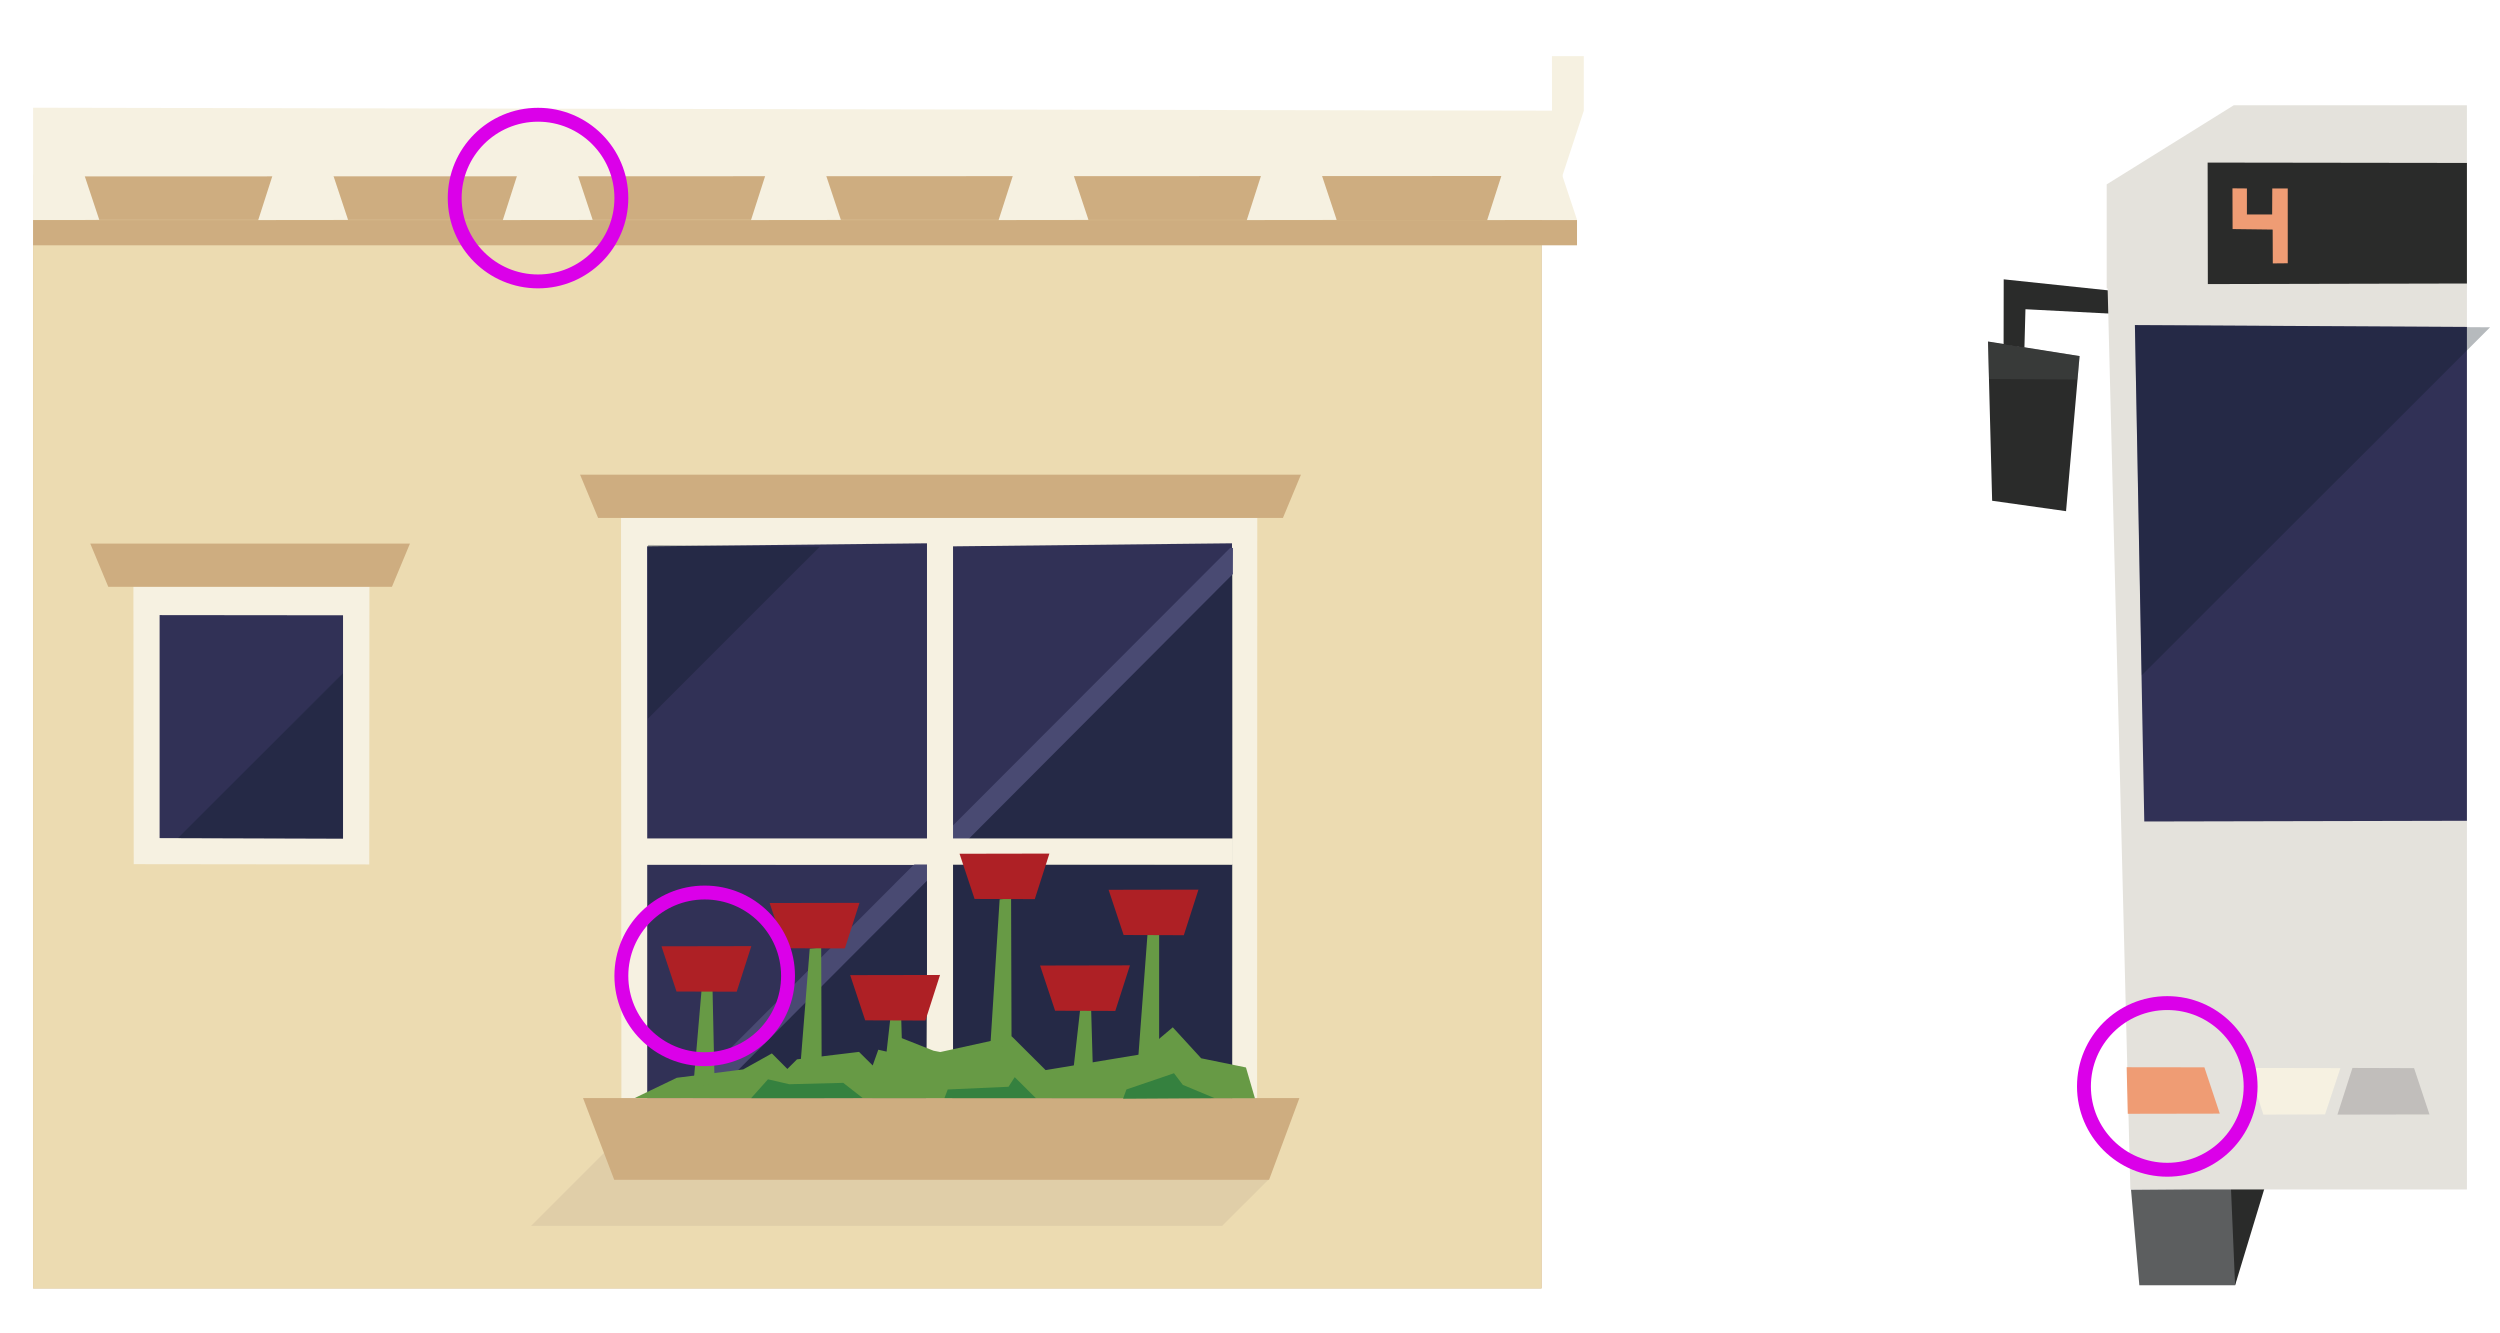 <?xml version="1.0" encoding="UTF-8" standalone="no"?><!DOCTYPE svg PUBLIC "-//W3C//DTD SVG 1.1//EN" "http://www.w3.org/Graphics/SVG/1.1/DTD/svg11.dtd"><svg width="100%" height="100%" viewBox="0 0 360 192" version="1.1" xmlns="http://www.w3.org/2000/svg" xmlns:xlink="http://www.w3.org/1999/xlink" xml:space="preserve" style="fill-rule:evenodd;clip-rule:evenodd;stroke-miterlimit:10;"><g id="guidebook.-example.-brick.-trapezoid"><path d="M4.765,25.246l0,6.441l217.214,-0.001l2.983,-6.503l-220.197,0.063Z" style="fill:#cead80;fill-rule:nonzero;"/><path d="M223.48,8.08l0.009,7.856l-218.724,-0.424l0,9.895l220.207,-0.063l3.097,-9.405l0,-7.859l-4.589,0Z" style="fill:#f6f1e1;fill-rule:nonzero;"/><path d="M4.765,31.664l0,153.862l217.222,0l0,-153.881l-217.222,0.019Z" style="fill:#cead80;fill-rule:nonzero;"/><path d="M4.765,31.664l0,153.862l217.209,0l0.005,-153.838l-106.454,-0.034l-110.76,0.01Z" style="fill:#ecdbb1;fill-rule:nonzero;"/><path d="M19.256,124.438l33.918,0.041l0.022,-40.006l-33.986,-0.018l0.046,39.983Z" style="fill:#f6f1e1;fill-rule:nonzero;"/><path d="M22.984,120.686l26.412,0.085l0,-32.169l-26.412,-0.028l0,32.112Z" style="fill:#313156;fill-rule:nonzero;"/><path d="M133.228,74.575l-43.802,-0.04l0.063,95.242l47.724,0.098l0,-0.09l43.803,0.09l0.031,-95.296l-47.819,-0.044l0,0.04Z" style="fill:#f6f1e1;fill-rule:nonzero;"/><path d="M137.149,166.149l40.257,0.108l0,-41.711l-40.406,-0.036l0.149,41.639Z" style="fill:#313156;fill-rule:nonzero;"/><path d="M136.979,78.676l0.015,30.35l0.006,11.842l40.429,-0.039l-0.023,-42.594l-40.427,0.441Z" style="fill:#313156;fill-rule:nonzero;"/><path d="M93.199,166.149l40.087,0.108l0.319,-41.711l-40.406,-0.036l0,41.639Z" style="fill:#313156;fill-rule:nonzero;"/><path d="M93.179,78.676l0.02,42.19l40.428,-0.037l-0.006,-11.688l-0.017,-30.906l-40.425,0.441Z" style="fill:#313156;fill-rule:nonzero;"/><rect x="92.809" y="120.858" width="40.963" height="3.553" style="fill:#f6f1e1;fill-rule:nonzero;"/><g><g opacity="0.3"><clipPath id="_clip1"><rect x="25.615" y="96.954" width="23.769" height="23.781"/></clipPath><g clip-path="url(#_clip1)"><path d="M49.37,96.954l-23.754,23.732l23.769,0.049l-0.015,-23.781Z" style="fill:#0a1723;fill-rule:nonzero;"/></g></g></g><path d="M59.033,78.277l-2.595,6.225l-40.846,0l-2.595,-6.225l46.036,0Z" style="fill:#cead80;fill-rule:nonzero;"/><path d="M83.529,68.352l2.595,6.227l98.619,0l2.594,-6.227l-103.808,0Z" style="fill:#cead80;fill-rule:nonzero;"/><path d="M4.765,25.375l0,6.3l7.54,-0.013l-1.046,-6.308l-6.494,0.021Z" style="fill:#f6f1e1;fill-rule:nonzero;"/><path d="M40.213,25.376l-0.964,6.301l8.795,-0.016l-1.046,-6.307l-6.785,0.022Z" style="fill:#f6f1e1;fill-rule:nonzero;"/><path d="M75.52,25.376l-0.963,6.301l8.795,-0.016l-1.046,-6.307l-6.786,0.022Z" style="fill:#f6f1e1;fill-rule:nonzero;"/><path d="M111.26,25.376l-0.962,6.301l8.793,-0.016l-1.045,-6.307l-6.786,0.022Z" style="fill:#f6f1e1;fill-rule:nonzero;"/><path d="M146.915,25.376l-0.963,6.301l8.795,-0.016l-1.048,-6.307l-6.784,0.022Z" style="fill:#f6f1e1;fill-rule:nonzero;"/><path d="M182.654,25.376l-0.963,6.301l8.795,-0.016l-1.046,-6.307l-6.786,0.022Z" style="fill:#f6f1e1;fill-rule:nonzero;"/><path d="M217.904,25.376l-0.963,6.301l9.055,-0.016l-1.045,-6.307l-7.047,0.022Z" style="fill:#f6f1e1;fill-rule:nonzero;"/><rect x="4.764" y="31.689" width="222.326" height="3.635" style="fill:#cead80;fill-rule:nonzero;"/><path d="M4.765,31.683l9.533,-0.018l-2.165,-6.509l-7.368,-0.025l0,6.552Z" style="fill:#f6f1e1;fill-rule:nonzero;"/><path d="M47.959,25.156l2.165,6.509l-12.94,0.024l2.107,-6.563l8.668,0.03Z" style="fill:#f6f1e1;fill-rule:nonzero;"/><path d="M83.181,25.156l2.165,6.509l-12.94,0.024l2.106,-6.563l8.669,0.03Z" style="fill:#f6f1e1;fill-rule:nonzero;"/><path d="M118.921,25.156l2.166,6.509l-12.941,0.024l2.106,-6.563l8.669,0.03Z" style="fill:#f6f1e1;fill-rule:nonzero;"/><path d="M154.575,25.156l2.165,6.509l-12.94,0.024l2.107,-6.563l8.668,0.03Z" style="fill:#f6f1e1;fill-rule:nonzero;"/><path d="M224.931,25.156l2.164,6.509l-12.94,0.024l2.107,-6.563l8.669,0.03Z" style="fill:#f6f1e1;fill-rule:nonzero;"/><path d="M190.315,25.156l2.165,6.509l-12.94,0.024l2.106,-6.563l8.669,0.03Z" style="fill:#f6f1e1;fill-rule:nonzero;"/><g><g opacity="0.3"><path d="M177.504,158.529l0.022,-76.151l-80.039,76.433l80.017,-0.282Z" style="fill:#0a1723;fill-rule:nonzero;"/></g></g><path d="M101.148,159.248l76.376,-76.581l0.01,0.012l0.011,-3.776l-0.4,-0.008l-80.224,80.337l4.227,0.016Z" style="fill:#494a72;fill-rule:nonzero;"/><g><g opacity="0.3"><clipPath id="_clip2"><rect x="93.299" y="78.465" width="24.75" height="25.026"/></clipPath><g clip-path="url(#_clip2)"><path d="M93.3,103.491l0,-25.025l24.75,0.264" style="fill:#0a1723;fill-rule:nonzero;"/></g></g></g><rect x="133.486" y="77.873" width="3.751" height="76.154" style="fill:#f6f1e1;fill-rule:nonzero;"/><rect x="92.928" y="120.736" width="84.607" height="3.751" style="fill:#f6f1e1;fill-rule:nonzero;"/><path d="M182.9,167.355l-0.292,2.561l-6.616,6.611l-99.52,0l15.489,-15.49" style="fill:#e0cea8;fill-rule:nonzero;"/><path d="M88.448,169.892l94.299,0l4.366,-11.77l-103.157,0l4.492,11.77Z" style="fill:#cead80;fill-rule:nonzero;"/><path d="M91.4,158.114l6.057,-2.914l9.566,-1.205l4.128,-2.304l2.229,2.239l1.385,-1.382l8.935,-1.076l1.969,1.955l0.806,-2.268l2.498,0.568l0.805,-2.265l4.655,1.842l0.967,0.189l10.292,-2.259l4.877,4.859l13.699,-2.267l4.611,-3.894l4.091,4.462l6.448,1.321l1.29,4.432l-89.308,-0.033Z" style="fill:#679a45;fill-rule:nonzero;"/><path d="M135.999,158.126l0.474,-1.242l8.753,-0.391l0.894,-1.384l3.03,3.014l-13.151,0.003Z" style="fill:#35813f;fill-rule:nonzero;"/><path d="M161.722,158.205l0.482,-1.321l6.85,-2.338l1.269,1.673l4.558,1.904l-13.159,0.082Z" style="fill:#35813f;fill-rule:nonzero;"/><path d="M108.166,158.13l2.424,-2.711l3.061,0.709l7.778,-0.197l2.79,2.183l-6.821,0.016l-9.232,0Z" style="fill:#35813f;fill-rule:nonzero;"/><path d="M155.533,145.458l1.594,0l0.293,10.124l-3.082,0.478l1.195,-10.602Z" style="fill:#679a45;fill-rule:nonzero;"/><path d="M143.949,129.511l1.648,-0.162l0.066,21.009l-3.085,0.726l1.371,-21.573Z" style="fill:#679a45;fill-rule:nonzero;"/><path d="M165.266,134.202l1.65,-0.175l-0.002,18.571l-3.088,0.805l1.44,-19.201Z" style="fill:#679a45;fill-rule:nonzero;"/><path d="M161.802,134.64l-2.165,-6.51l12.94,-0.023l-2.106,6.562l-8.669,-0.029Z" style="fill:#ae2025;fill-rule:nonzero;"/><path d="M140.339,129.449l-2.165,-6.509l12.941,-0.024l-2.107,6.56l-8.669,-0.027Z" style="fill:#ae2025;fill-rule:nonzero;"/><path d="M151.936,145.546l-2.165,-6.509l12.94,-0.026l-2.107,6.562l-8.668,-0.027Z" style="fill:#ae2025;fill-rule:nonzero;"/><path d="M101.015,142.689l1.594,0l0.291,13.265l-3.081,0.625l1.196,-13.89Z" style="fill:#679a45;fill-rule:nonzero;"/><path d="M97.417,142.777l-2.165,-6.51l12.94,-0.024l-2.106,6.561l-8.669,-0.027Z" style="fill:#ae2025;fill-rule:nonzero;"/><path d="M128.187,146.843l1.594,0l0.293,10.124l-3.083,0.477l1.196,-10.601Z" style="fill:#679a45;fill-rule:nonzero;"/><path d="M116.601,136.607l1.649,-0.161l0.066,16.592l-3.085,0.727l1.37,-17.158Z" style="fill:#679a45;fill-rule:nonzero;"/><path d="M112.994,136.545l-2.165,-6.509l12.94,-0.025l-2.107,6.563l-8.668,-0.029Z" style="fill:#ae2025;fill-rule:nonzero;"/><path d="M124.59,146.929l-2.164,-6.51l12.939,-0.024l-2.106,6.563l-8.669,-0.029Z" style="fill:#ae2025;fill-rule:nonzero;"/><path d="M306.82,45.316l-15.155,-0.787l-0.149,5.545l-2.998,-0.448l0.015,-9.402l18.436,1.946l-0.149,3.146Z" style="fill:#2a2b2a;fill-rule:nonzero;"/><path d="M286.269,49.176l0.599,22.933l10.642,1.5l1.949,-22.334l-13.19,-2.099Z" style="fill:#2a2b2a;fill-rule:nonzero;"/><path d="M308.065,185.081l13.789,0l2.848,-13.94l-17.837,0.151l1.2,13.789Z" style="fill:#5c5e5f;fill-rule:nonzero;"/><path d="M321.255,170.991l0.599,14.09l4.268,-14.09l-4.867,0Z" style="fill:#2a2b2a;fill-rule:nonzero;"/><path d="M303.483,40.879l3.29,130.403l48.463,0l0,-130.835l-51.753,0.432Z" style="fill:#e4e2dc;fill-rule:nonzero;"/><path d="M321.658,15.161l-18.295,11.391l0,14.99l51.872,-0.024l0,-26.357l-33.577,0Z" style="fill:#e4e2dc;fill-rule:nonzero;"/><path d="M317.929,40.908l37.306,-0.083l0,-17.361l-37.336,-0.052l0.03,17.496Z" style="fill:#2a2b2a;fill-rule:nonzero;"/><path d="M308.776,118.296l46.459,-0.104l0,-71.117l-47.809,-0.263l1.35,71.484Z" style="fill:#313156;fill-rule:nonzero;"/><g><g opacity="0.3"><clipPath id="_clip3"><rect x="307.426" y="46.811" width="51.143" height="50.435"/></clipPath><g clip-path="url(#_clip3)"><path d="M307.426,46.811l0.985,50.435l50.158,-50.116l-51.143,-0.319Z" style="fill:#0a1723;fill-rule:nonzero;"/></g></g></g><path d="M321.473,27.12l0.02,5.864l5.77,0.075l0.019,4.872l2.154,-0.02l-0.001,-10.773l-2.228,0l-0.018,3.749l-3.635,0l0,-3.749l-2.081,-0.018Z" style="fill:#ef9c74;fill-rule:nonzero;"/><g><g opacity="0.3"><clipPath id="_clip4"><rect x="286.269" y="49.249" width="13.19" height="5.396"/></clipPath><g clip-path="url(#_clip4)"><path d="M286.269,49.25l0.15,5.321l12.74,0.075l0.3,-3.372l-13.19,-2.024Z" style="fill:#5c5e5f;fill-rule:nonzero;"/></g></g></g><path d="M347.627,153.813l2.217,6.666l-13.251,0.025l2.157,-6.719l8.877,0.028Z" style="fill:#c1bebb;fill-rule:nonzero;"/><path d="M334.803,160.475l2.217,-6.666l-13.251,-0.024l2.157,6.719l8.877,-0.029Z" style="fill:#f6f1e1;fill-rule:nonzero;"/><path d="M317.433,153.695l2.217,6.666l-13.251,0.024l-0.16,-6.705l11.194,0.015Z" style="fill:#ef9c74;fill-rule:nonzero;"/><path d="M113.476,140.524c0,6.627 -5.373,12 -12,12c-6.627,0 -12,-5.373 -12,-12c0,-6.627 5.373,-12 12,-12c6.627,0 12,5.373 12,12Z" style="fill:none;stroke:#db00e9;stroke-width:2px;"/><path d="M89.476,28.524c0,6.627 -5.373,12 -12,12c-6.627,0 -12,-5.373 -12,-12c0,-6.627 5.373,-12 12,-12c6.627,0 12,5.373 12,12Z" style="fill:none;stroke:#db00e9;stroke-width:2px;"/><path d="M324.089,156.444c0,6.627 -5.372,12 -12,12c-6.627,0 -12,-5.373 -12,-12c0,-6.627 5.373,-12 12,-12c6.628,0 12,5.373 12,12Z" style="fill:none;stroke:#db00e9;stroke-width:2px;"/></g></svg>